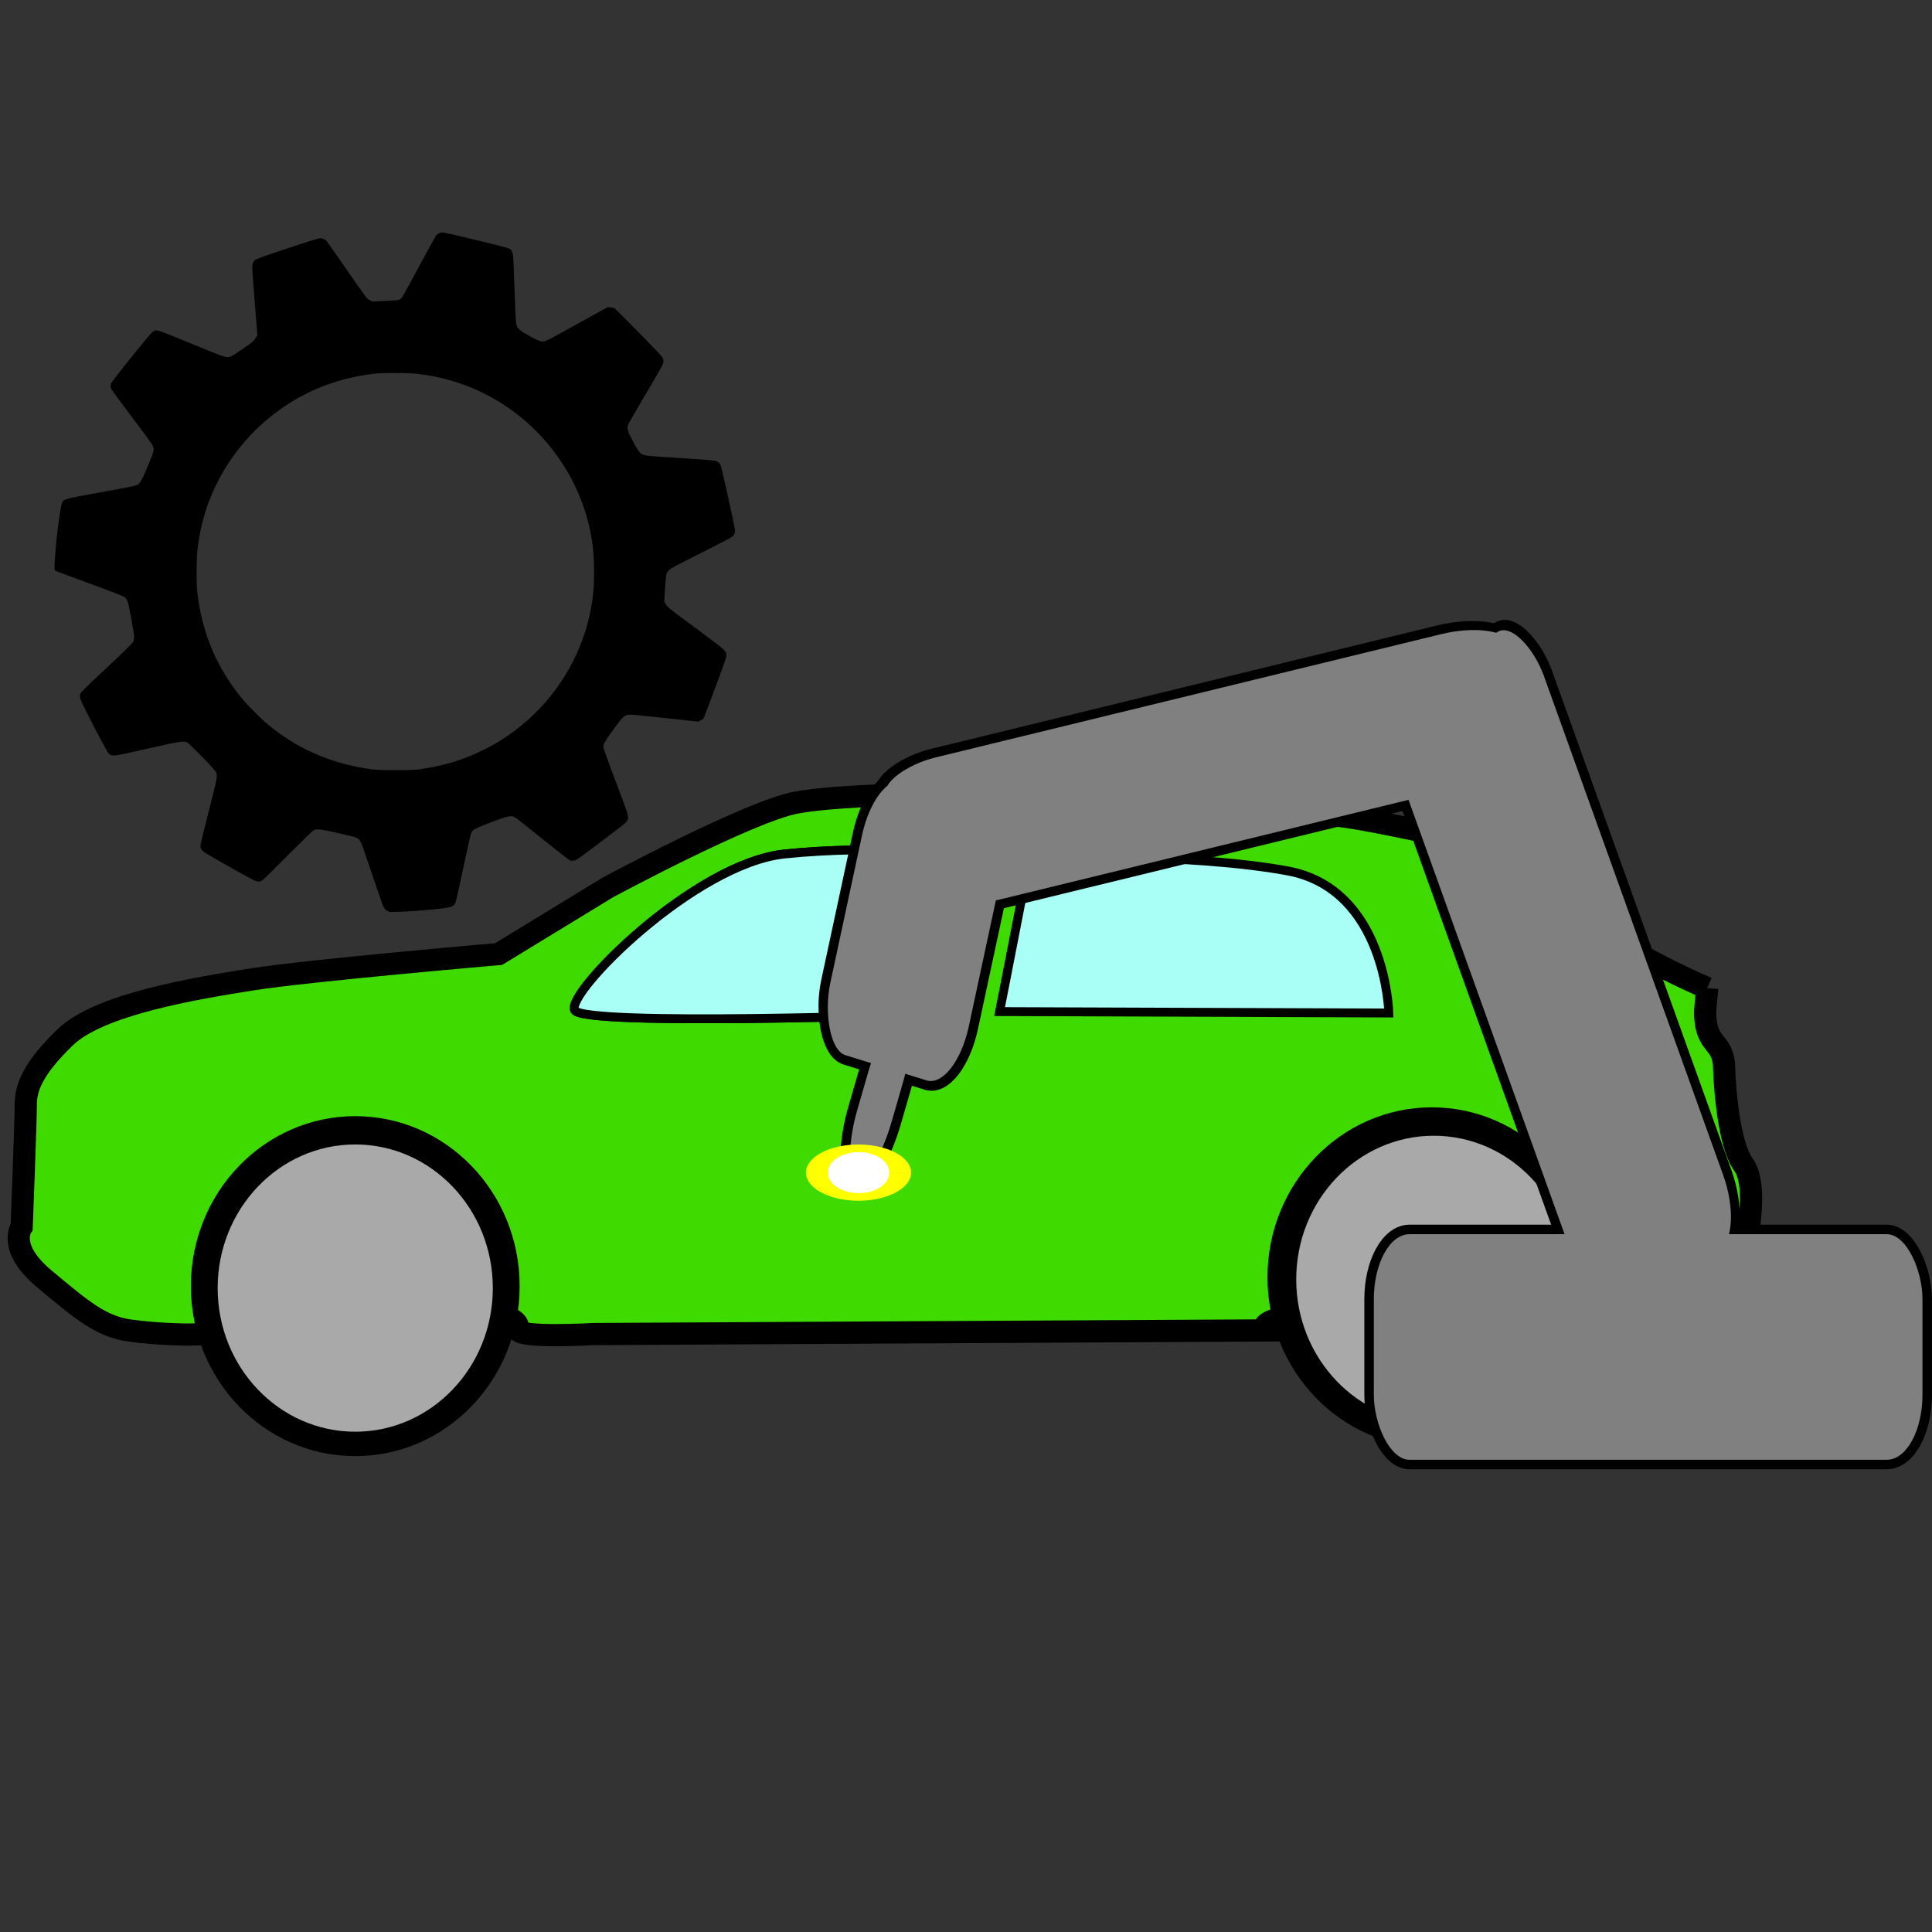 <?xml version="1.0" encoding="UTF-8"?>
<svg width="142.42mm" height="142.42mm" version="1.1" viewBox="0 0 142.42 142.42" xmlns="http://www.w3.org/2000/svg" xmlns:xlink="http://www.w3.org/1999/xlink">
 <rect x="0" y="0" width="142.42" height="142.42" fill="#333333" stroke="none"/>
 <g transform="translate(-2.961 .488)">
  <g transform="matrix(.756 0 0 .756 .313 13.384)" fill="#3fda00" stroke="#000" stroke-width="2.165">
   <path d="m21.795 111.78s-3.927-2.712 14.311-2.806c18.237-0.095 17.912 1.483 17.912 2.334 0 0.85 7.394 0.425 7.394 0.425l65.532-0.354s-2.725-2.223 15.85-1.955 16.303 1.336 16.303 1.336 12.695-0.802 13.497-3.074c0.802-2.272 2.673-10.023 0.935-12.428-1.737-2.405-1.914-9.558-1.914-9.558s0.047-1.134-0.661-2.032c-0.571-0.723-1.146-1.278-1.185-3.21-0.01-0.467 0.168-1.949 0.205-2.455"/>
   <path d="m169.97 78.005s-5.02-2.178-7.784-3.997-13.229-7.725-13.229-7.725-0.071-0.921 2.292-1.11c2.362-0.189-6.024-1.795-6.024-1.795s-7.063-1.583-10.276-2.055c-3.213-0.472-21.558-2.344-29.71-2.344-8.152 0-19.511 0.067-24.121 0.935-4.61 0.869-18.375 8.285-18.375 8.285l-10.624 6.481s-18.575 1.604-24.054 2.472c-5.479 0.869-14.833 2.405-18.174 5.613-3.341 3.207-3.875 5.078-3.875 6.615s-0.401 11.893-0.401 11.893-1.47 2.005 2.205 5.078 5.546 4.66 8.369 5.045c2.823 0.384 5.604 0.386 5.604 0.386l23.787-0.401"/>
  </g>
  <g transform="matrix(.756 0 0 .756 .313 13.384)" fill-rule="evenodd" stroke-width=".734">
   <ellipse cx="143.12" cy="106.2" rx="16.029" ry="16.575"/>
   <ellipse cx="38.142" cy="107.06" rx="16.029" ry="16.575"/>
  </g>
  <g transform="matrix(.756 0 0 .756 .313 13.384)" fill="#a9a9a9" fill-rule="evenodd" stroke-width=".521">
   <ellipse cx="38.142" cy="107.25" rx="13.415" ry="14.005"/>
   <ellipse cx="143.31" cy="106.4" rx="13.415" ry="14.005"/>
  </g>
  <g transform="matrix(.756 0 0 .756 .313 13.384)" fill="#a9fff5" stroke="#000">
   <path d="m98.961 64.924-4.944 15.635s-33.542 1.203-34.478-0.401c-0.935-1.604 11.626-14.299 20.446-15.234 8.82-0.935 18.976 0 18.976 0z" stroke-width=".865"/>
   <path d="m103.91 65.207c-1.737 8.968-2.94 15.083-2.94 15.083l37.952 0.136s-0.267-12.094-9.889-13.86c-9.622-1.766-25.123-1.359-25.123-1.359z" stroke-width=".867"/>
   <path d="m98.961 64.924-4.944 15.635s-33.542 1.203-34.478-0.401c-0.935-1.604 11.626-14.299 20.446-15.234 8.82-0.935 18.976 0 18.976 0z" stroke-width=".865"/>
  </g>
  <g transform="translate(-16.525 22.067)" fill="#808080" opacity=".999" stroke="#000" stroke-linecap="round" stroke-linejoin="round">
   <rect x="120.76" y="68.424" width="40.443" height="16.631" rx="2.635" ry="4.794" stroke-width="1.4"/>
   <rect transform="matrix(.853 -.522 .338 .941 0 0)" x="105.95" y="90.181" width="12.743" height="48.356" rx="2.141" ry="4.611" stroke-width="1.415"/>
   <rect transform="matrix(.418 .908 -.972 .237 0 0)" x="54.309" y="-110.52" width="11.513" height="47.432" rx="1.934" ry="4.523" stroke-width="1.413"/>
   <rect transform="matrix(.955 .297 -.21 .978 0 0)" x="89.724" y="7.907" width="10.697" height="20.643" rx="2.22" ry="4.747" stroke-width="1.403"/>
   <rect transform="rotate(16.101)" x="95.876" y="26.355" width="2.673" height="12.562" rx="2.635" ry="4.794" stroke-width="1.4"/>
  </g>
  <g stroke-width="0">
   <g transform="translate(-16.525 22.067)" fill="#808080">
    <rect x="120.76" y="68.424" width="40.443" height="16.631" rx="2.635" ry="4.794"/>
    <rect transform="matrix(.853 -.522 .338 .941 0 0)" x="105.95" y="90.181" width="12.743" height="48.356" rx="2.141" ry="4.611"/>
    <rect transform="matrix(.418 .908 -.972 .237 0 0)" x="54.309" y="-110.52" width="11.513" height="47.432" rx="1.934" ry="4.523"/>
    <rect transform="matrix(.955 .297 -.21 .978 0 0)" x="89.724" y="7.907" width="10.697" height="20.643" rx="2.22" ry="4.747"/>
    <rect transform="rotate(16.101)" x="95.876" y="26.355" width="2.673" height="12.562" rx="2.635" ry="4.794"/>
   </g>
   <path d="m70.122 85.954a3.875 2.071 0 0 1-3.875 2.071 3.875 2.071 0 0 1-3.876-2.071 3.875 2.071 0 0 1 3.874-2.072 3.875 2.071 0 0 1 3.877 2.071l-3.875 7.96e-4z" fill="#ff0"/>
   <path d="m68.514 85.954a2.268 1.512 0 0 1-2.268 1.512 2.268 1.512 0 0 1-2.268-1.512 2.268 1.512 0 0 1 2.267-1.512 2.268 1.512 0 0 1 2.268 1.511l-2.268 5.81e-4z" fill="#fff"/>
  </g>
  <path d="m31.531 66.664c-0.186-0.095-0.266-0.196-0.374-0.47-0.045-0.113-0.369-1.059-0.721-2.103-0.748-2.215-0.801-2.365-0.922-2.565-0.156-0.257-0.183-0.268-1.297-0.526-1.585-0.366-1.881-0.406-2.13-0.285-0.099 0.048-0.61 0.542-1.958 1.894-1.653 1.658-1.835 1.832-1.954 1.864-0.171 0.046-0.286 0.025-0.555-0.103-0.356-0.169-2.458-1.348-3.292-1.847-0.43-0.257-0.453-0.276-0.526-0.424-0.064-0.131-0.073-0.179-0.056-0.305 0.021-0.16 0.313-1.347 0.762-3.099 0.451-1.757 0.492-1.99 0.395-2.22-0.061-0.144-0.446-0.569-1.298-1.433-0.479-0.486-0.774-0.762-0.855-0.801-0.256-0.124-0.485-0.088-2.913 0.459-2.454 0.553-2.507 0.561-2.74 0.449-0.112-0.054-0.149-0.101-0.328-0.419-0.316-0.56-1.109-2.076-1.521-2.907-0.401-0.809-0.442-0.94-0.366-1.17 0.038-0.117 0.497-0.565 2.103-2.061 0.91-0.847 1.745-1.671 1.799-1.774 0.065-0.125 0.081-0.371 0.041-0.629-0.08-0.516-0.305-1.748-0.371-2.029-0.08-0.338-0.145-0.485-0.269-0.602-0.089-0.085-0.633-0.301-2.259-0.899-0.485-0.178-1.316-0.484-1.846-0.679-0.53-0.195-0.989-0.368-1.021-0.385-0.086-0.046-0.097-0.177-0.062-0.738 0.103-1.647 0.404-4.001 0.551-4.311 0.119-0.251 0.195-0.27 3.142-0.801 1.73-0.311 2.293-0.429 2.412-0.502 0.199-0.123 0.347-0.392 0.766-1.398 0.457-1.096 0.481-1.193 0.364-1.451-0.081-0.179-0.307-0.491-1.631-2.252-0.632-0.841-1.225-1.641-1.317-1.779-0.15-0.224-0.167-0.266-0.167-0.403 0-0.147 0.011-0.167 0.27-0.515 0.54-0.724 1.861-2.371 2.515-3.132 0.388-0.452 0.446-0.486 0.737-0.422 0.203 0.045 0.894 0.314 2.301 0.898 2.213 0.918 2.552 1.044 2.806 1.044 0.188 0 0.275-0.043 0.831-0.414 0.937-0.624 1.104-0.763 1.258-1.042l0.098-0.176-0.07-0.882c-0.038-0.485-0.123-1.547-0.188-2.359-0.065-0.812-0.118-1.586-0.118-1.72 7.12e-4 -0.269 0.054-0.428 0.183-0.547 0.092-0.085 0.652-0.287 2.404-0.87 1.668-0.554 2.313-0.753 2.444-0.753 0.116 3.33e-4 0.372 0.113 0.441 0.194 0.026 0.031 0.415 0.585 0.865 1.232 2.263 3.254 2.085 3.018 2.366 3.16l0.162 0.082 0.85-0.039c0.986-0.046 1.075-0.056 1.202-0.142 0.126-0.085 0.164-0.149 1.225-2.118 0.799-1.481 1.17-2.159 1.369-2.502 0.069-0.119 0.235-0.244 0.374-0.281 0.132-0.035 0.29-3e-3 2.243 0.461 2.147 0.51 2.737 0.666 2.889 0.764 0.106 0.068 0.185 0.261 0.214 0.521 0.015 0.132 0.061 1.213 0.102 2.402 0.041 1.189 0.087 2.276 0.102 2.416 0.05 0.464 0.174 0.599 0.946 1.028 0.695 0.386 0.843 0.446 1.071 0.431 0.167-0.011 0.238-0.043 0.986-0.448 0.444-0.24 1.474-0.807 2.289-1.26l1.483-0.823 0.203 0.019c0.112 0.01 0.239 0.038 0.284 0.061 0.078 0.04 2.037 2.021 3.07 3.103 0.508 0.533 0.548 0.593 0.549 0.831 2.93e-4 0.143-0.175 0.479-0.792 1.522-0.763 1.289-1.586 2.7-1.727 2.96-0.214 0.395-0.194 0.518 0.209 1.29 0.286 0.549 0.471 0.849 0.598 0.972 0.177 0.171 0.377 0.206 1.697 0.291 0.372 0.024 1.1 0.071 1.617 0.104 1.296 0.083 2.064 0.145 2.216 0.179 0.147 0.033 0.314 0.149 0.37 0.26 0.065 0.126 0.706 2.945 1.015 4.465 0.101 0.499 0.097 0.564-0.053 0.784-0.07 0.103-0.191 0.172-1.152 0.658-2.255 1.14-3.313 1.685-3.455 1.778-0.081 0.053-0.189 0.158-0.239 0.234-0.115 0.172-0.141 0.346-0.202 1.398l-0.045 0.772 0.086 0.17c0.137 0.271 0.138 0.272 2.449 1.977 0.362 0.267 0.927 0.689 1.257 0.939 0.85 0.643 0.887 0.714 0.686 1.314-0.272 0.81-1.538 4.189-1.598 4.264-0.014 0.018-0.109 0.073-0.21 0.122l-0.183 0.089-1.853-0.2c-1.019-0.11-2.157-0.23-2.529-0.266-1.001-0.098-0.999-0.099-1.633 0.752-0.685 0.919-0.913 1.276-0.952 1.49-0.031 0.169-0.039 0.144 1.299 3.701 0.449 1.193 0.506 1.369 0.506 1.563 0 0.293-0.027 0.322-0.912 1-0.962 0.737-2.543 1.925-2.728 2.05-0.244 0.164-0.448 0.21-0.628 0.141-0.08-0.031-0.626-0.448-1.452-1.111-1.942-1.558-2.546-2.033-2.66-2.091-0.247-0.126-0.543-0.055-1.853 0.448-0.995 0.382-1.2 0.492-1.307 0.702-0.065 0.128-0.238 0.882-0.749 3.282-0.351 1.647-0.407 1.878-0.484 1.991-0.144 0.214-0.365 0.27-1.548 0.389-1.02 0.103-1.88 0.162-2.615 0.182l-0.634 0.017zm2.42-10.453c1.778-0.254 3.185-0.688 4.72-1.453 2.15-1.073 4.036-2.694 5.429-4.669 1.173-1.663 2.001-3.581 2.389-5.538 0.2-1.008 0.267-1.721 0.267-2.838 3.23e-4 -1.478-0.126-2.526-0.458-3.793-1.173-4.483-4.485-8.213-8.804-9.917-1.284-0.507-2.828-0.87-4.101-0.964-0.667-0.049-2.343-0.041-2.81 0.015-2.773 0.329-5.167 1.274-7.312 2.886-2.128 1.6-3.809 3.798-4.809 6.289-0.486 1.21-0.797 2.475-0.955 3.882-0.066 0.584-0.075 2.416-0.015 2.955 0.34 3.06 1.412 5.631 3.313 7.944 0.388 0.472 1.401 1.492 1.869 1.88 2.134 1.775 4.554 2.854 7.381 3.292 0.553 0.086 1.197 0.113 2.411 0.101 0.874-0.008 1.116-0.02 1.485-0.073z" stroke-width=".029"/>
 </g>
</svg>
